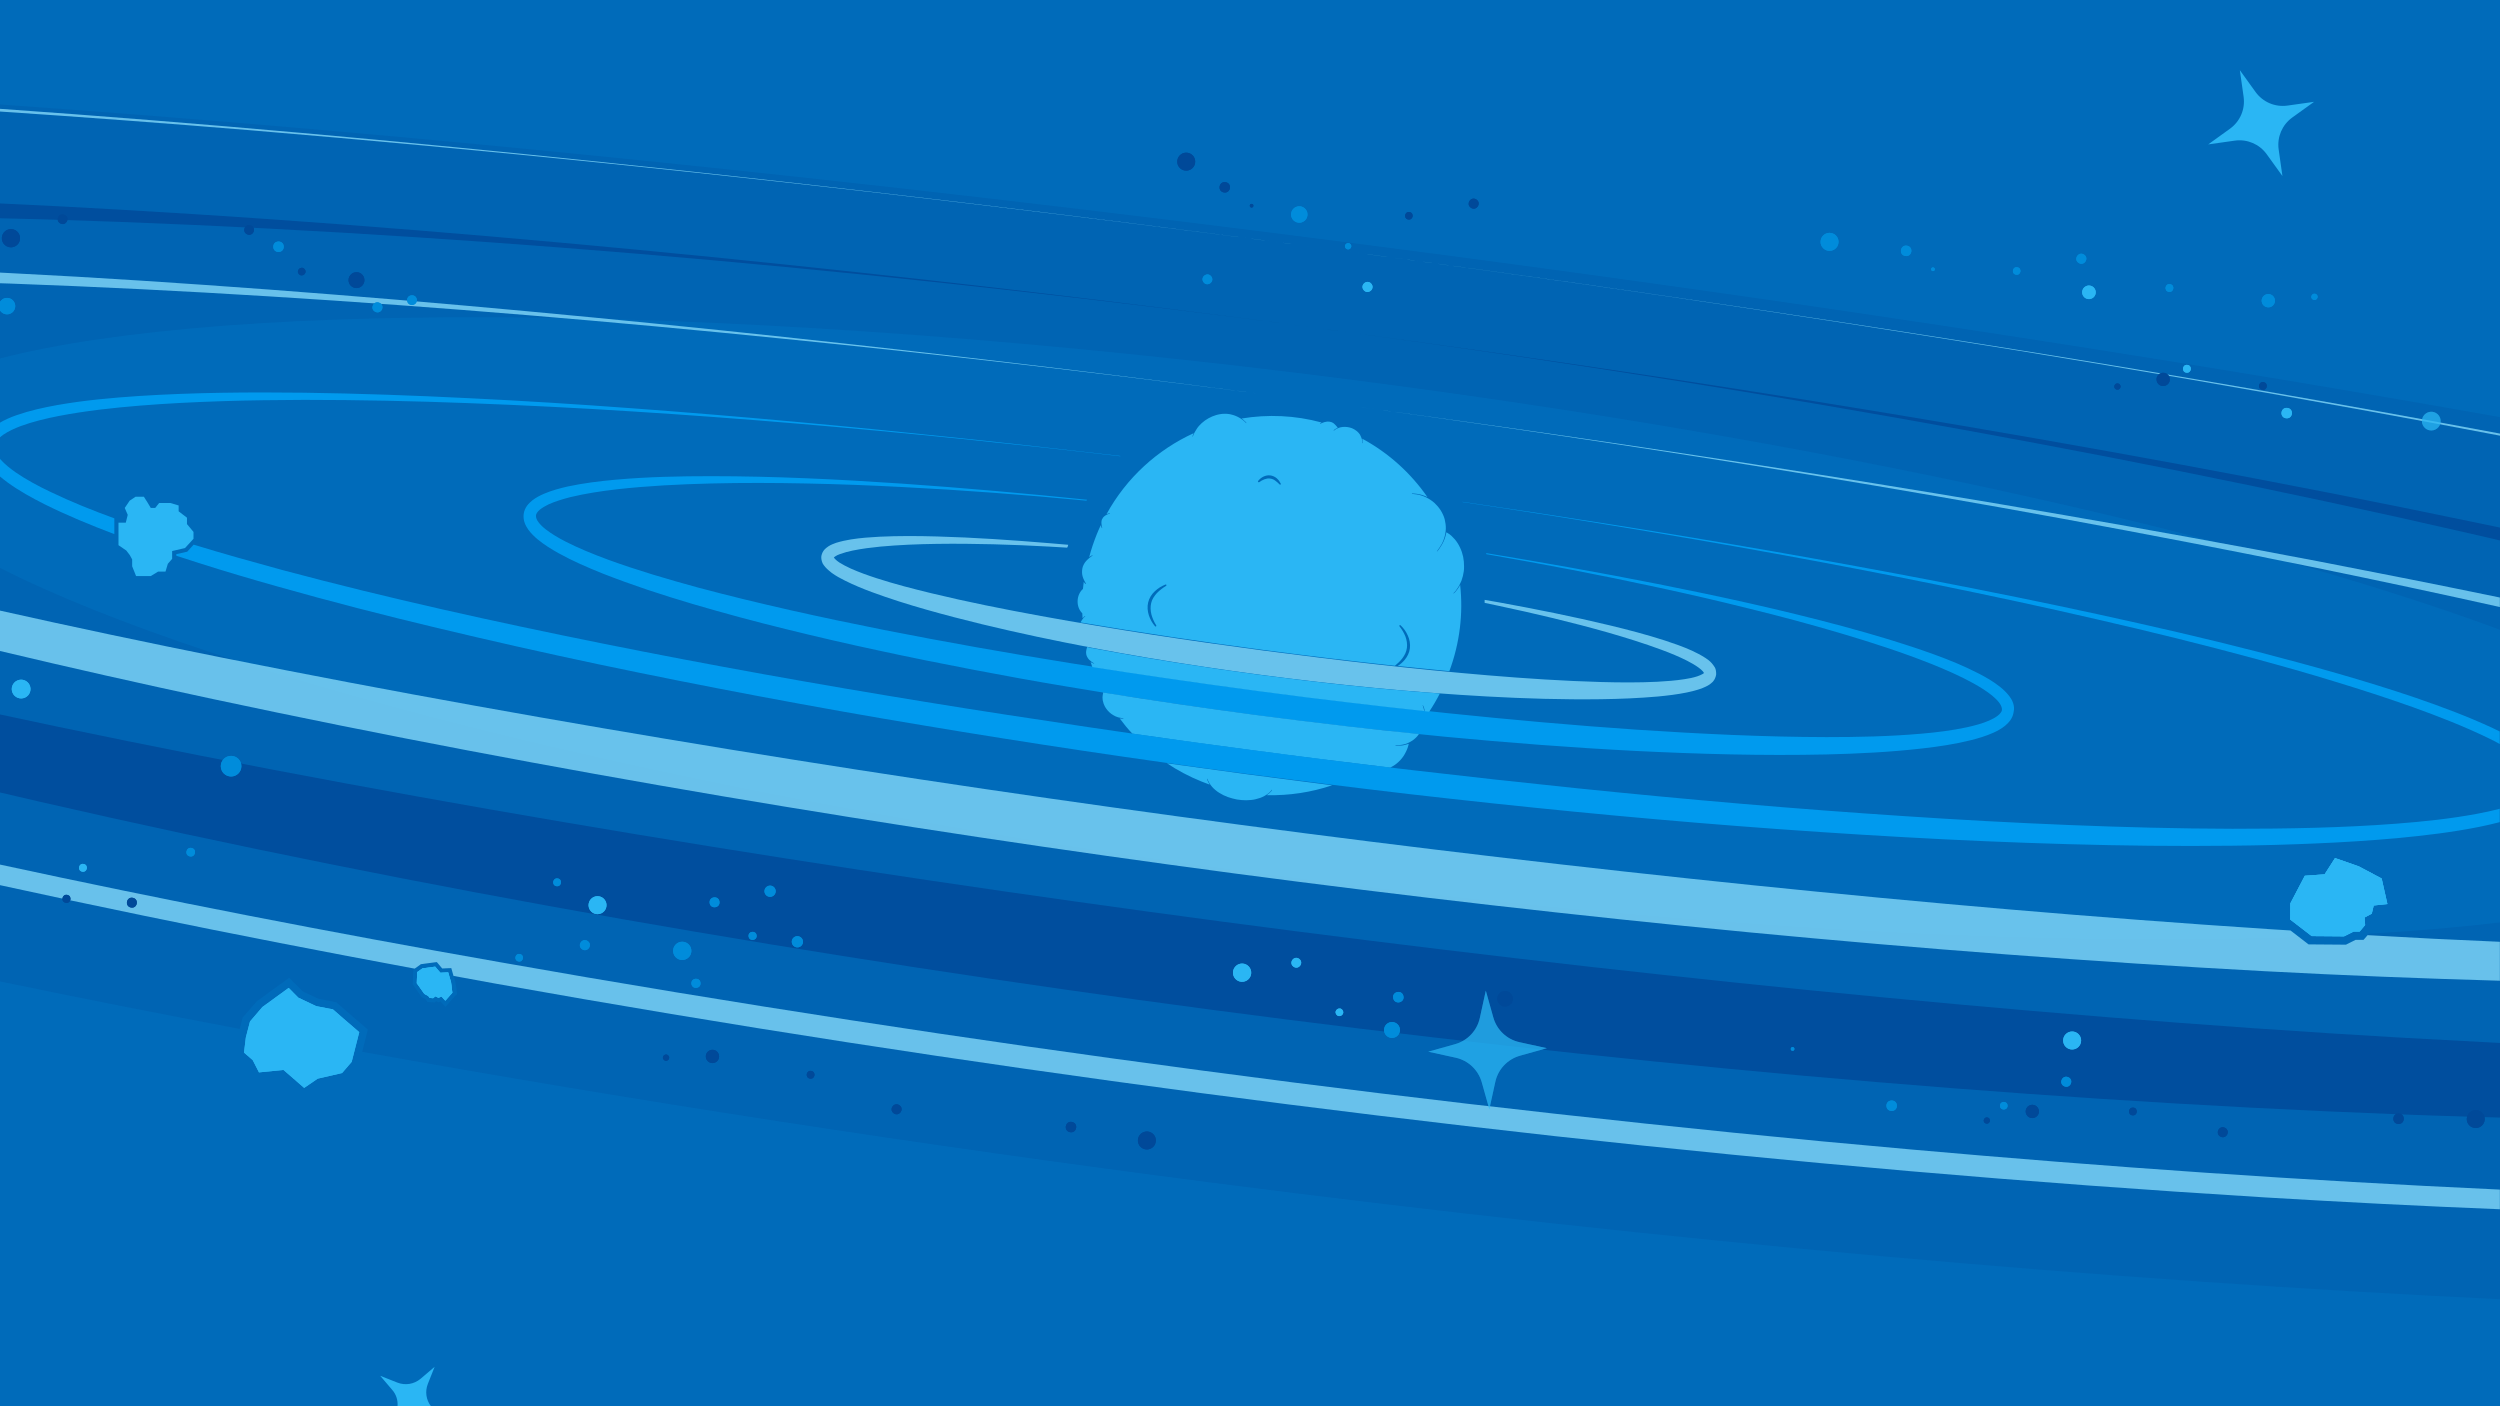 <?xml version="1.0" encoding="utf-8"?>
<!-- Generator: Adobe Illustrator 21.0.0, SVG Export Plug-In . SVG Version: 6.00 Build 0)  -->
<svg version="1.1" xmlns="http://www.w3.org/2000/svg" xmlns:xlink="http://www.w3.org/1999/xlink" x="0px" y="0px" width="1920px"
	 height="1080px" viewBox="0 0 1920 1080" enable-background="new 0 0 1920 1080" xml:space="preserve">
<g id="BG">
	<rect fill="#006BBA" width="1920" height="1080"/>
</g>
<g id="Illustration">
	<g>
		<path opacity="0.2" fill="#004999" d="M1817.2,719.6l-2,2.3l-3.1,0l-3,0l-6,3l-1.4,0.7l-1.6,0l-24.9-0.2l-2.2,0l-1.7-1.3l-5.8-4.5
			c-204.2,7.2-478.3-7.6-777.4-46.2c-442-57-818-150.5-989.2-237.8v317.9c60.3,12.5,122.1,24.8,185.2,36.7l2.2-8.6l10.9-12.6
			l24.9-18.1l10.3,10.4l12.1,5.7l13.7,2.7l24.3,21l-4.3,17.1C485,845,704.5,879.1,932.4,908.5c351.4,45.3,686.2,74.9,987.6,89.3
			V708.4c-30.7,3.7-64.4,6.6-100.7,8.7L1817.2,719.6z M349.9,764.5l-5.4,6.1l-2.4,2.7l-2.4-2.7l-1.4-1.5l-0.3,0.1l-1.4,0.6l-1.3-0.7
			l-0.4-0.2l-0.2,0.2l-1,0.8l-1.3-0.1l-2.6-0.2l-1.5-0.1l-0.9-1.2l-0.6-0.9l-2.3-1.2l-0.7-0.4l-0.4-0.6l-5.8-8.3l-0.6-0.9l0-1.1
			l0.3-8.5l0.1-1.6l1.3-0.9l4.1-2.9l0.6-0.5l0.8-0.1l9.7-1.3l1.8-0.2l1.2,1.4l2.9,3.5l4.4-0.2l2.6-0.1l0.7,2.5l2.2,7.6l0.1,0.2
			l0,0.3l1.1,8l0.2,1.5L349.9,764.5z"/>
		<path opacity="0.2" fill="#004999" d="M1034.9,186.2c-370.3-47.8-722.1-84-1035.8-106v195.3c178.5-46.3,579-43.2,1038.5,16.1
			c365.4,47.1,685.7,119.2,882.5,192.1V320.4C1648.8,272.1,1349.9,226.8,1034.9,186.2z"/>
	</g>
	<g>
		<path opacity="0.8" fill="#82D8F9" d="M1317.8,515c-0.1-0.4-0.2-0.9-0.3-1.3c-0.1-0.4-0.3-0.7-0.5-1.1c-0.1-0.2-0.2-0.4-0.3-0.5
			l-0.3-0.4l-0.6-0.9c-0.4-0.6-0.8-1-1.2-1.5c-1.6-1.8-3.3-3-5-4.1c-3.4-2.2-6.8-3.9-10.2-5.5c-6.9-3.1-13.8-5.5-20.8-7.8
			c-14-4.5-28.1-8.2-42.2-11.6c-28.3-6.8-56.8-12.5-85.3-17.7c-3.6-0.7-7.3-1.3-10.9-1.9c0,0.8,0,1.5,0,2.3
			c3.5,0.7,6.9,1.4,10.4,2.2c28.3,6,56.6,12.7,84.4,20.6c13.9,4,27.7,8.3,41.2,13.3c6.7,2.5,13.3,5.2,19.6,8.4
			c3.1,1.6,6.1,3.3,8.7,5.2c1.3,0.9,2.5,2,3.3,2.9c0.2,0.2,0.4,0.5,0.5,0.7c0,0.1,0.1,0.2,0.2,0.3l0.1,0.1c0,0,0,0,0,0.1
			c0,0-0.1,0.1-0.1,0.1c0,0,0,0,0,0.1l-0.1,0.1c-0.1,0.1-0.2,0.1-0.2,0.2c-0.2,0.1-0.4,0.3-0.7,0.4c-1,0.6-2.5,1.2-3.9,1.7
			c-3,1-6.4,1.7-9.8,2.2c-6.9,1.1-13.9,1.6-21.1,2c-14.2,0.7-28.6,0.6-43,0.2c-28.8-0.8-57.6-2.7-86.4-5.1
			c-57.6-4.8-115.1-11.5-172.4-19c-57.3-7.6-114.5-16.2-171.4-26.6c-28.4-5.2-56.7-10.8-84.7-17.6c-14-3.4-27.9-7-41.5-11.4
			c-6.8-2.2-13.5-4.6-19.8-7.4c-3.1-1.4-6.2-3-8.9-4.7c-1.3-0.9-2.5-1.8-3.3-2.7c-0.2-0.2-0.4-0.4-0.5-0.6c-0.1-0.1-0.1-0.2-0.2-0.2
			l-0.1-0.1c0,0,0-0.1,0-0.1c0,0,0-0.1-0.1-0.1c0,0,0,0,0,0l0.1-0.1c0.1-0.1,0.1-0.1,0.2-0.2c0.2-0.2,0.4-0.3,0.6-0.5
			c1-0.7,2.4-1.4,3.9-1.9c3-1.1,6.4-2,9.8-2.7c6.9-1.4,14-2.3,21.1-3c14.3-1.3,28.7-1.9,43.2-2.1c28.9-0.4,57.9,0.5,86.8,2.1
			c4.5,0.2,8.9,0.5,13.4,0.8c0.1-0.2,0.2-0.3,0.4-0.5c0.2-0.6,0.3-1.1,0.5-1.7c-4.7-0.4-9.4-0.8-14.1-1.2c-28.9-2.4-57.9-4.4-87-5.2
			c-14.5-0.4-29.1-0.5-43.8,0.2c-7.3,0.4-14.7,0.9-22.1,2.1c-3.7,0.6-7.4,1.4-11.3,2.6c-1.9,0.7-3.9,1.4-5.9,2.7
			c-0.5,0.4-1,0.7-1.5,1.1l-0.8,0.7l-0.4,0.4c-0.1,0.1-0.3,0.3-0.4,0.4c-0.3,0.3-0.5,0.6-0.7,0.9c-0.2,0.3-0.5,0.8-0.7,1.2
			c-0.4,0.8-0.7,1.8-0.9,2.7c-0.1,1-0.1,2,0.1,2.8c0.1,0.4,0.2,0.9,0.3,1.3c0.1,0.4,0.3,0.7,0.4,1.1c0.1,0.2,0.2,0.4,0.2,0.5
			l0.3,0.5l0.6,0.9c0.4,0.6,0.8,1,1.2,1.5c1.6,1.8,3.3,3.1,4.9,4.4c3.3,2.4,6.7,4.2,10.1,5.9c6.8,3.4,13.6,6.2,20.6,8.8
			c13.8,5.1,27.8,9.5,41.9,13.5c28.1,8,56.5,14.7,85,20.8c57,12.1,114.4,21.6,172.1,29.3c57.7,7.6,115.6,13.4,173.7,16.6
			c29.1,1.6,58.2,2.5,87.4,2.1c14.6-0.2,29.2-0.8,43.9-2.1c7.3-0.7,14.7-1.6,22.1-3.1c3.7-0.8,7.4-1.7,11.3-3.1
			c1.9-0.8,3.9-1.6,5.9-2.9c0.5-0.4,1-0.7,1.5-1.2l0.8-0.7l0.4-0.4c0.1-0.1,0.3-0.3,0.4-0.5c0.2-0.3,0.5-0.6,0.7-1
			c0.2-0.3,0.4-0.8,0.6-1.2c0.4-0.8,0.6-1.8,0.8-2.7C1318,516.8,1318,515.8,1317.8,515z M640.2,428C640.2,428,640.2,428,640.2,428
			c0-0.1,0-0.1,0-0.1C640.3,428,640.2,428,640.2,428z M1308.6,516.7c0,0,0-0.1,0-0.1C1308.6,516.6,1308.6,516.6,1308.6,516.7
			C1308.7,516.7,1308.6,516.7,1308.6,516.7z"/>
		<path opacity="0.8" fill="#00A6FB" d="M1546,539.8c-0.7-2-1.7-3.7-2.8-5.1c-2.2-2.9-4.7-5.2-7.3-7.3c-5.2-4.1-10.6-7.2-16.2-10.1
			c-11.1-5.7-22.5-10.4-34.1-14.6c-23.1-8.4-46.6-15.3-70.2-21.7c-47.2-12.7-94.9-23.1-142.8-32.6c-43.6-8.6-87.4-16.4-131.2-23.6
			c0.1,0.3,0.1,0.5,0.1,0.8c43.7,7.6,87.2,15.9,130.6,25.3c23.8,5.1,47.6,10.6,71.2,16.5c23.7,5.8,47.2,12.1,70.5,19
			c23.3,6.9,46.5,14.4,69,23.3c11.2,4.5,22.3,9.3,32.8,15.1c5.2,2.9,10.2,6,14.6,9.6c2.1,1.8,4.1,3.7,5.5,5.7c0.7,1,1.2,2,1.5,2.9
			c0.3,0.9,0.3,1.7,0.3,2.3c-0.1,0.7-0.4,1.4-1,2.1c-0.5,0.8-1.3,1.5-2.3,2.3c-1.9,1.5-4.3,2.7-6.8,3.8c-5.1,2.2-10.8,3.7-16.6,5
			c-11.6,2.5-23.5,4-35.5,5c-24,2.1-48.3,2.6-72.6,2.6c-48.5-0.1-97.1-2.5-145.7-5.7c-48.5-3.3-97-7.7-145.4-12.7
			c-24.2-2.5-48.4-5.3-72.6-8.1c-24.2-2.9-48.3-5.9-72.4-9.1c-24.1-3.2-48.2-6.5-72.3-10.1c-24.1-3.6-48.1-7.2-72.2-11.1
			c-48-7.7-96-16.2-143.7-25.6c-47.7-9.5-95.2-19.9-142.1-32.4c-23.4-6.4-46.7-13.2-69.4-21.5c-11.3-4.2-22.5-8.7-33-14.1
			c-5.2-2.7-10.3-5.7-14.7-9.1c-2.2-1.7-4.2-3.6-5.6-5.5c-0.7-0.9-1.3-1.9-1.6-2.8c-0.3-0.9-0.4-1.6-0.4-2.3
			c0.1-0.7,0.3-1.4,0.8-2.2c0.5-0.8,1.3-1.6,2.2-2.4c1.9-1.5,4.3-2.9,6.8-4.1c5.1-2.3,10.8-4,16.6-5.5c11.6-2.8,23.5-4.6,35.5-6
			c24.1-2.7,48.4-3.9,72.7-4.5c24.3-0.6,48.7-0.5,73.1,0c24.4,0.5,48.7,1.4,73.1,2.7c47.4,2.4,94.7,6,141.9,10.5
			c0.1-0.1,0.3-0.3,0.4-0.4c0-0.1,0.1-0.2,0.1-0.3c-47.4-4.9-94.8-9.1-142.3-12.4c-48.7-3.3-97.5-5.7-146.3-5.7
			c-24.4,0-48.9,0.5-73.4,2.7c-12.2,1.1-24.5,2.6-36.7,5.2c-6.1,1.4-12.2,3-18.3,5.6c-3,1.3-6,2.8-9,5.1c-1.4,1.2-2.9,2.5-4.1,4.2
			c-1.2,1.7-2.2,3.9-2.5,6.2c-0.3,2.3,0,4.7,0.7,6.7c0.7,2,1.7,3.7,2.8,5.3c2.2,3,4.7,5.4,7.2,7.5c5.1,4.2,10.5,7.5,16,10.6
			c11,6.1,22.4,11,33.8,15.6c11.5,4.5,23.1,8.7,34.7,12.6c11.6,3.9,23.4,7.5,35.1,11c23.5,6.9,47.2,13.3,70.9,19.1
			c23.8,5.9,47.6,11.4,71.5,16.5c23.9,5.2,47.9,10,71.9,14.6c24,4.6,48.1,9,72.2,13c48.2,8.2,96.5,15.4,145,21.9
			c24.2,3.2,48.5,6.2,72.8,9c24.3,2.8,48.6,5.3,72.9,7.7c48.7,4.6,97.4,8.4,146.3,10.9c48.8,2.4,97.8,3.8,146.8,2.7
			c24.5-0.6,49-1.8,73.5-4.6c12.3-1.4,24.5-3.2,36.7-6.2c6.1-1.5,12.2-3.3,18.2-6c3-1.4,6-3,8.9-5.4c1.4-1.2,2.8-2.6,4-4.3
			c1.2-1.8,2.1-3.9,2.4-6.3C1547.1,544.1,1546.7,541.8,1546,539.8z"/>
		<g>
			<path fill="#2AB6F4" d="M833.4,448.3c-0.4-0.4-0.7-0.9-1-1.3c0,0,0-0.1-0.1-0.1c-0.2,1.8-0.4,3.6-0.6,5.4c-2.4,2.1-4,5.5-4.1,9.3
				c-0.1,3.8,1.3,7.2,3.6,9.4c0.1,1.3,0.1,2.6,0.2,3.8c0.1-0.1,0.3-0.3,0.4-0.4c0.4-0.5,0.9-0.9,1.4-1.3c0.1-0.1,0.2-0.1,0.2,0
				c0.1,0.1,0.1,0.2,0,0.2l0,0l-0.3,0.3c-0.1,0.1-0.1,0.1-0.2,0.2l-0.2,0.2c-0.1,0.1-0.2,0.2-0.3,0.3l-0.3,0.3
				c-0.4,0.5-0.8,1-1.1,1.5c-0.4,0.5-0.7,1-1,1.6c-0.1,0.1-0.1,0.2-0.2,0.3c46.8,8,93.7,14.9,140.8,21.2
				c33.5,4.4,67.1,8.5,100.7,12.1c2.1-1.7,4.1-3.6,5.7-5.7c0.9-1.2,1.7-2.5,2.3-3.8c0.6-1.3,1-2.8,1.2-4.2c0.4-2.9-0.1-5.9-1.1-8.7
				c-1.1-2.8-2.7-5.5-4.6-7.9l0,0c-0.2-0.2-0.2-0.6,0.1-0.8c0.2-0.2,0.5-0.2,0.7,0c2.4,2.2,4.3,4.9,5.6,7.9c1.4,3,2,6.4,1.6,9.8
				c-0.4,3.4-2,6.5-4.1,9c-1.5,1.8-3.3,3.3-5.3,4.6c13.2,1.4,26.5,2.7,39.7,4c8.1-21.8,10.7-44.5,8.3-66.3c-0.1,0.1-0.2,0.3-0.2,0.4
				c-0.6,1.1-1.3,2.2-2.1,3.2l-0.1,0.2l-0.2,0.2l-0.3,0.4c-0.1,0.1-0.2,0.2-0.3,0.4l-0.3,0.4l-0.1,0.1l-0.1,0.1l-0.2,0.2l-0.3,0.3
				c-0.2,0.2-0.5,0.4-0.7,0.6c-0.1,0.1-0.2,0.1-0.2,0c-0.1-0.1-0.1-0.2,0-0.2l0,0c0.2-0.2,0.4-0.4,0.7-0.7l0.3-0.3l0.2-0.2l0.1-0.1
				l0.1-0.1l0.3-0.4c0.1-0.1,0.2-0.2,0.3-0.4l0.3-0.4l0.1-0.2l0.1-0.2c0.8-1,1.4-2,2-3.1c0.6-1.1,1.1-2.2,1.6-3.4
				c0.4-1.2,0.8-2.4,1.1-3.6c0.3-1.2,0.5-2.4,0.7-3.7c0.2-1.2,0.2-2.5,0.2-3.7c0-2.5-0.2-5-0.7-7.4c-0.5-2.4-1.3-4.8-2.4-7.1
				c-0.5-1.1-1.1-2.2-1.8-3.3s-1.4-2.1-2.2-3c-0.8-0.9-1.7-1.8-2.6-2.7c-0.9-0.8-1.9-1.6-3-2.2c-0.3-0.2-0.6-0.4-0.9-0.5
				c-0.1,0.3-0.1,0.7-0.2,1c-0.2,1.3-0.6,2.5-1,3.7c-0.4,1.2-0.9,2.4-1.5,3.5c-0.6,1.1-1.2,2.2-2,3.3l-0.1,0.2
				c0,0.1-0.1,0.1-0.1,0.2l-0.3,0.4l-0.3,0.4l-0.3,0.4l-0.3,0.4l-0.1,0.2l-0.2,0.2l-0.6,0.7c-0.1,0.1-0.2,0.1-0.2,0
				c-0.1-0.1-0.1-0.2,0-0.2l0,0l0.6-0.7l0.1-0.2l0.1-0.2l0.3-0.4l0.3-0.4l0.3-0.4l0.3-0.4c0-0.1,0.1-0.1,0.1-0.2l0.1-0.2
				c0.2-0.3,0.3-0.5,0.5-0.8l0.5-0.8c0.2-0.3,0.3-0.6,0.5-0.8c0-0.1,0.1-0.1,0.1-0.2l0.1-0.2l0.2-0.4c0.6-1.1,1-2.3,1.4-3.5
				c0.4-1.2,0.7-2.4,0.9-3.6c0.2-1.2,0.4-2.5,0.4-3.7c0-1.2,0-2.5-0.2-3.7c-0.2-1.2-0.4-2.5-0.7-3.7c-0.3-1.2-0.8-2.4-1.3-3.5
				c-1-2.3-2.4-4.4-4-6.3c-0.8-0.9-1.7-1.8-2.6-2.7c-0.9-0.8-1.9-1.6-3-2.3c-1-0.7-2.1-1.3-3.3-1.9c-1.1-0.5-2.3-1-3.5-1.4
				c-1.2-0.4-2.4-0.7-3.7-0.9l-0.9-0.1l-0.9-0.1l-0.9-0.1l-0.9,0h0c-0.1,0-0.2-0.1-0.2-0.2c0-0.1,0.1-0.2,0.2-0.2
				c2.5,0,5.1,0.4,7.5,1.1c1.5,0.4,2.9,1,4.3,1.7c-12.7-18.3-29.6-33.8-50.1-44.9c0.1,0.5,0.2,0.9,0.3,1.4c0.1,0.6,0.2,1.3,0.3,1.9
				c0,0.1-0.1,0.2-0.1,0.2c-0.1,0-0.2-0.1-0.2-0.1l0,0l-0.1-0.5c0-0.1,0-0.2,0-0.2l0-0.2c0-0.2-0.1-0.3-0.1-0.5l-0.1-0.5
				c-0.2-0.6-0.3-1.2-0.5-1.8c-0.2-0.6-0.5-1.1-0.7-1.7c-0.1-0.1-0.1-0.3-0.2-0.4l-0.2-0.4l-0.2-0.4c-0.1-0.1-0.2-0.3-0.3-0.4
				c-0.4-0.5-0.7-1-1.2-1.4c-0.4-0.4-0.9-0.9-1.4-1.2c-0.5-0.4-1-0.7-1.5-1c-0.3-0.2-0.5-0.3-0.8-0.4c-0.3-0.1-0.6-0.3-0.8-0.4
				c-2.3-0.9-4.8-1.2-7.2-1c-1.2,0.1-2.4,0.4-3.6,0.9c-1.1,0.4-2.2,1.1-3.1,1.9l0,0c-0.1,0.1-0.2,0.1-0.2,0c-0.1-0.1-0.1-0.2,0-0.2
				c0.4-0.5,0.9-0.9,1.5-1.2c0.5-0.3,1-0.6,1.5-0.8c-0.1-0.1-0.2-0.3-0.2-0.4l-0.1-0.2l-0.1-0.1l-0.1-0.1l-0.2-0.2
				c-0.1-0.1-0.1-0.1-0.2-0.2c-0.2-0.3-0.4-0.6-0.7-0.8c-0.2-0.3-0.5-0.5-0.8-0.8c-0.3-0.2-0.6-0.5-0.8-0.7
				c-0.3-0.2-0.6-0.4-0.9-0.5l-0.2-0.1c-0.1,0-0.2-0.1-0.2-0.1c-0.1,0-0.2-0.1-0.2-0.1l-0.1,0l-0.1,0c-0.3-0.1-0.7-0.2-1-0.3
				c-0.4-0.1-0.7-0.1-1.1-0.1c-0.4,0-0.7,0-1.1,0c-0.4,0-0.7,0.1-1.1,0.2c-0.7,0.1-1.4,0.3-2.1,0.6c-0.3,0.1-0.7,0.3-1,0.4
				c-0.2,0.1-0.3,0.2-0.5,0.2c-0.2,0.1-0.3,0.2-0.5,0.3l0,0c-0.1,0-0.2,0-0.2-0.1c0-0.1,0-0.2,0-0.2c0.3-0.2,0.6-0.4,1-0.6
				c0.1-0.1,0.2-0.1,0.3-0.1c-20.5-5.6-41.4-6.4-61.5-3.1c0.4,0.3,0.9,0.7,1.3,1l0.3,0.3c0.1,0.1,0.2,0.2,0.3,0.3
				c0.2,0.2,0.4,0.4,0.6,0.5l0.3,0.3c0.1,0.1,0.2,0.2,0.3,0.3l0.5,0.6c0.1,0.1,0.1,0.2,0,0.2c-0.1,0.1-0.2,0.1-0.2,0l0,0l-0.6-0.6
				c-0.1-0.1-0.2-0.2-0.3-0.3l-0.3-0.3c-0.2-0.2-0.4-0.4-0.6-0.5c-0.1-0.1-0.2-0.2-0.3-0.3l-0.3-0.2c-0.8-0.7-1.7-1.3-2.6-1.8
				c-0.9-0.5-1.8-1-2.8-1.4c-1-0.4-2-0.8-3-1c-1-0.3-2-0.5-3.1-0.6c-1-0.1-2.1-0.2-3.1-0.1c-1,0-2.1,0.1-3.1,0.3
				c-0.5,0.1-1,0.2-1.5,0.3c-0.5,0.1-1,0.2-1.5,0.4c-4,1.2-7.8,3.3-10.9,6.1c-1.6,1.4-3,3-4.1,4.8c-0.6,0.9-1.1,1.8-1.6,2.7
				c-0.1,0.2-0.2,0.5-0.3,0.7c-0.1,0.2-0.2,0.5-0.3,0.7c-0.1,0.2-0.2,0.5-0.3,0.7l-0.3,0.7l0,0c0,0.1-0.1,0.1-0.2,0.1
				c-0.1,0-0.1-0.1-0.1-0.2l0.3-0.8c0.1-0.3,0.2-0.5,0.3-0.8c0.1-0.2,0.2-0.5,0.3-0.7c0,0,0-0.1,0-0.1
				c-27.7,12.7-51.5,34.1-66.9,62.2c0.2-0.1,0.5-0.2,0.7-0.3c0.6-0.2,1.2-0.4,1.8-0.5c0.1,0,0.2,0,0.2,0.1c0,0.1,0,0.2-0.1,0.2v0
				c-0.6,0.2-1.2,0.4-1.7,0.6c-0.3,0.1-0.6,0.2-0.8,0.4c-0.3,0.1-0.5,0.3-0.8,0.4c-0.3,0.2-0.5,0.3-0.7,0.5
				c-0.2,0.2-0.5,0.4-0.7,0.6c-0.2,0.2-0.4,0.4-0.6,0.7l-0.1,0.2c0,0.1-0.1,0.1-0.1,0.2c0,0.1-0.1,0.1-0.1,0.2l-0.1,0.1l-0.1,0.1
				c-0.1,0.3-0.3,0.5-0.4,0.8c-0.1,0.3-0.2,0.6-0.2,0.9c-0.1,0.3-0.1,0.6-0.1,0.9c0,0.3,0,0.6,0,0.9c0,0.6,0.1,1.2,0.2,1.8
				c0.1,0.3,0.1,0.6,0.2,0.9c0,0.1,0.1,0.3,0.1,0.4c0,0.1,0.1,0.3,0.1,0.4l0,0c0,0.1,0,0.2-0.1,0.2c-0.1,0-0.2,0-0.2-0.1
				c-0.1-0.3-0.3-0.6-0.4-0.9c-0.1-0.3-0.2-0.6-0.3-0.9c0-0.1-0.1-0.2-0.1-0.4c-1.1,2.3-2.1,4.7-3.1,7.1c-2.3,5.8-4.3,11.6-5.8,17.5
				c0.8-0.6,1.5-1.1,2.4-1.5c0.1,0,0.2,0,0.2,0.1c0,0.1,0,0.2-0.1,0.2c-0.9,0.6-1.7,1.2-2.5,1.9c-0.4,0.3-0.8,0.7-1.2,1.1
				c-0.1,0.1-0.2,0.2-0.3,0.3l-0.3,0.3l-0.1,0.1l-0.1,0.1l-0.3,0.3c-0.7,0.8-1.3,1.6-1.8,2.6c-0.5,0.9-0.9,1.9-1.1,2.9
				c-0.2,1-0.3,2-0.3,3.1c0,0.5,0.1,1,0.1,1.6c0.1,0.5,0.2,1,0.3,1.5c0.3,1,0.6,2,1.1,2.9c0.2,0.5,0.5,0.9,0.7,1.4
				c0.1,0.2,0.3,0.5,0.4,0.7c0.1,0.2,0.3,0.4,0.4,0.6l0,0c0.1,0.1,0,0.2,0,0.2C833.6,448.4,833.5,448.4,833.4,448.3z M966.2,369.4
				c1.1-1.4,2.4-2.5,4-3.3c1.6-0.8,3.4-1.2,5.3-1c1.8,0.2,3.6,1,5,2.2c0.7,0.5,1.2,1.3,1.8,1.9c0.5,0.7,0.9,1.4,1.3,2.2
				c0.2,0.3,0,0.6-0.2,0.8c-0.2,0.1-0.5,0.1-0.6-0.1l-0.1-0.1c-0.6-0.5-1.1-1.1-1.7-1.6l-0.9-0.7c-0.3-0.2-0.6-0.5-0.9-0.7
				c-0.3-0.2-0.6-0.4-0.9-0.6c-0.3-0.2-0.7-0.3-1-0.4c-0.3-0.2-0.7-0.2-1-0.3c-0.3-0.1-0.7-0.2-1-0.2c-1.4-0.2-2.8,0.1-4.2,0.6
				c-1.4,0.5-2.8,1.3-4,2.2l0,0c-0.3,0.2-0.6,0.1-0.8-0.1C966,369.9,966,369.6,966.2,369.4z M881.8,462.6c0.8-3.3,2.7-6.3,5.1-8.5
				c2.4-2.3,5.2-4,8.2-5.2c0.3-0.1,0.6,0,0.7,0.3c0.1,0.3,0,0.6-0.2,0.7c-2.6,1.6-5.1,3.5-7.2,5.7c-1,1.1-1.9,2.3-2.7,3.6
				c-0.8,1.3-1.3,2.6-1.6,4c-0.7,2.8-0.5,5.9,0.2,8.8c0.8,2.9,2.1,5.8,3.7,8.3l0,0c0.2,0.3,0.1,0.6-0.2,0.8
				c-0.2,0.2-0.6,0.1-0.7-0.1c-2.2-2.5-3.7-5.3-4.8-8.5C881.3,469.3,881,465.9,881.8,462.6z"/>
			<g>
				<path fill="#2AB6F4" d="M834.9,497l0,0.1l-0.1,0.3c0,0.1-0.1,0.2-0.1,0.3c-0.1,0.3-0.2,0.7-0.3,1.1c-0.1,0.4-0.1,0.7-0.2,1.1
					c0,0.4-0.1,0.7-0.1,1.1c0,0.4,0,0.7,0.1,1.1l0,0.3c0,0.1,0,0.2,0.1,0.3c0,0.1,0,0.2,0.1,0.3l0,0.1l0,0.1c0.1,0.3,0.2,0.7,0.4,1
					c0.2,0.3,0.3,0.6,0.5,0.9c0.2,0.3,0.4,0.6,0.6,0.9c0.2,0.3,0.5,0.5,0.7,0.8c0.5,0.5,1.1,1,1.7,1.4c0.3,0.2,0.6,0.4,0.9,0.6
					c0.2,0.1,0.3,0.2,0.5,0.3c0.2,0.1,0.3,0.2,0.5,0.2l0,0c0.1,0,0.1,0.1,0.1,0.2c0,0.1-0.1,0.1-0.2,0.1c-0.4-0.1-0.7-0.3-1.1-0.4
					c-0.3-0.2-0.7-0.3-1-0.5c-0.1-0.1-0.2-0.1-0.4-0.2c0.4,1.3,0.8,2.5,1.3,3.8c18.4,2.9,36.8,5.7,55.3,8.4
					c24.1,3.5,48.2,6.9,72.3,10.1c24.1,3.2,48.3,6.3,72.4,9.1c18.3,2.2,36.6,4.2,54.9,6.2c-0.1-0.5-0.2-1-0.3-1.5
					c-0.1-0.2-0.1-0.4-0.2-0.7c-0.1-0.2-0.1-0.4-0.2-0.7c-0.1-0.2-0.2-0.4-0.2-0.7l-0.3-0.6l0,0c0-0.1,0-0.2,0.1-0.2
					c0.1,0,0.2,0,0.2,0.1l0.3,0.6c0.1,0.2,0.2,0.4,0.3,0.7c0.1,0.2,0.2,0.4,0.2,0.7c0.1,0.2,0.1,0.4,0.2,0.7
					c0.2,0.6,0.3,1.1,0.4,1.7c1.1,0.1,2.2,0.2,3.3,0.4c3-4.5,5.7-9.1,8.2-14c-46-3.3-91.9-8.2-137.6-14.2
					c-43.4-5.8-86.6-12.6-129.6-20.7c0,0,0,0,0,0c0,0.1-0.1,0.1-0.2,0.1c-0.6-0.1-1.3-0.2-1.9-0.5c-0.1,0-0.2-0.1-0.2-0.1
					c-0.5-0.1-0.9-0.2-1.4-0.3c0,0,0,0.1,0,0.1l-0.1,0.3L834.9,497z"/>
				<g>
					<path fill="#2AB6F4" d="M847.1,532.8c-0.1,0.6-0.3,1.3-0.3,1.9c-0.1,0.7-0.1,1.3,0,2c0,0.7,0.1,1.3,0.3,1.9
						c0.1,0.6,0.3,1.3,0.5,1.9c0.2,0.6,0.5,1.2,0.8,1.8c0.1,0.3,0.3,0.6,0.5,0.9c0.2,0.3,0.3,0.6,0.5,0.8c1.5,2.2,3.4,4,5.7,5.3
						c1.1,0.7,2.3,1.2,3.6,1.6c0.6,0.2,1.3,0.3,1.9,0.4c0.2,0,0.3,0,0.5,0.1c0.2,0,0.3,0,0.5,0.1l0.5,0l0.5,0l0,0
						c0.1,0,0.2,0.1,0.2,0.2c0,0.1-0.1,0.2-0.2,0.2H862c-0.2,0-0.3,0-0.5,0c-0.2,0-0.3,0-0.5,0c-0.2,0-0.3,0-0.5-0.1
						c-0.2,0-0.4-0.1-0.6-0.1c3,4.1,6.2,8,9.7,11.7c30.3,4.4,60.7,8.6,91.1,12.6c35.6,4.8,71.3,9.2,107,13.5
						c0.1-0.1,0.2-0.1,0.4-0.2c1.1-0.6,2.2-1.2,3.2-1.9c2-1.4,3.9-3.2,5.4-5.1c0.8-1,1.5-2,2.1-3.1c0.6-1.1,1.2-2.2,1.7-3.4
						c0.5-1.2,0.9-2.3,1.2-3.6c0.1-0.3,0.2-0.7,0.2-1c-0.5,0.2-1,0.4-1.5,0.5c-0.9,0.3-1.8,0.5-2.8,0.7c-0.9,0.2-1.9,0.2-2.8,0.2
						l-0.4,0c-0.1,0-0.2,0-0.4,0c-0.2,0-0.5,0-0.7,0l-0.4,0c-0.1,0-0.2,0-0.4,0l-0.7-0.1c-0.1,0-0.2-0.1-0.1-0.2
						c0-0.1,0.1-0.1,0.2-0.1l0,0l0.7,0c0.1,0,0.2,0,0.3,0l0.3,0c0.2,0,0.5,0,0.7,0c0.1,0,0.2,0,0.3,0l0.3,0c0.9,0,1.8-0.2,2.7-0.3
						c0.9-0.2,1.8-0.4,2.7-0.7c0.9-0.3,1.7-0.7,2.5-1.1c0.8-0.4,1.6-0.9,2.4-1.4c0.7-0.5,1.5-1.1,2.1-1.7c0.7-0.6,1.3-1.3,1.9-2
						c0.3-0.4,0.6-0.7,0.8-1.1c0-0.1,0.1-0.1,0.1-0.2c-17.7-1.8-35.4-3.6-53.1-5.7c-24.3-2.8-48.5-5.8-72.8-9
						c-39-5.2-78-10.9-116.8-17.2C847.3,532.2,847.2,532.5,847.1,532.8z"/>
					<path fill="#2AB6F4" d="M958.2,594.7c-20.7-2.8-41.4-5.6-62-8.5c8.1,5.4,16.9,10.1,26.3,13.9c2.2,0.9,4.4,1.7,6.5,2.5
						c-0.2-0.3-0.4-0.6-0.5-0.9c-0.1-0.1-0.1-0.3-0.2-0.4l-0.2-0.4c0-0.1-0.1-0.1-0.1-0.2l-0.1-0.2l-0.2-0.4
						c-0.1-0.3-0.2-0.6-0.4-0.9c-0.1-0.3-0.2-0.6-0.3-0.9c0-0.1,0-0.2,0.1-0.2c0.1,0,0.2,0,0.2,0.1l0,0c0.1,0.3,0.2,0.6,0.3,0.8
						c0.1,0.3,0.2,0.6,0.4,0.8l0.2,0.4l0.1,0.2c0,0.1,0.1,0.1,0.1,0.2l0.2,0.4c0.1,0.1,0.1,0.3,0.2,0.4c0.6,1,1.3,2,2.1,2.9
						c0.8,0.9,1.7,1.8,2.6,2.5c0.9,0.8,1.9,1.5,2.9,2.1c1,0.6,2.1,1.2,3.2,1.8c1.1,0.5,2.2,1,3.3,1.4c2.3,0.8,4.6,1.4,7,1.9
						c2.4,0.4,4.8,0.6,7.2,0.6c1.2,0,2.4-0.1,3.6-0.2c1.2-0.1,2.4-0.3,3.6-0.6c1.2-0.3,2.3-0.6,3.5-1c1.1-0.4,2.2-0.9,3.3-1.5
						c1.1-0.6,2.1-1.3,3-2l0.2-0.1l0.1-0.1l0.1-0.1l0.3-0.3l0.2-0.2c0.1-0.1,0.1-0.1,0.2-0.2l0.3-0.3c0.1-0.1,0.1-0.1,0.2-0.2
						l0.2-0.2l0.3-0.3c0.1-0.1,0.1-0.1,0.1-0.2l0.1-0.2l0.3-0.3l0,0c0.1-0.1,0.2-0.1,0.2,0c0.1,0.1,0.1,0.2,0,0.2l-0.3,0.4l-0.1,0.2
						c0,0.1-0.1,0.1-0.1,0.2l-0.3,0.3l-0.2,0.2c-0.1,0.1-0.1,0.1-0.2,0.2l-0.3,0.3c-0.1,0.1-0.1,0.1-0.2,0.2l-0.2,0.2l-0.3,0.3
						l-0.1,0.1l-0.1,0.1l-0.2,0.1c-0.4,0.4-0.9,0.7-1.4,1.1c17.2,0.4,34.2-2.2,50.2-7.6C1001.6,600.3,979.9,597.5,958.2,594.7z"/>
				</g>
			</g>
		</g>
		<g>
			<path opacity="0.8" fill="#82D8F9" d="M1549.6,269.2c90,14.7,179.9,30.2,269.7,46.6c33.6,6.1,67.2,12.4,100.7,18.8V333
				c-123.1-23.1-246.6-44.4-370.3-64.3c-90.1-14.5-180.3-28.3-270.6-41.4c-90.3-13.2-180.7-25.7-271.1-37.7
				c90.4,12,180.8,24.6,271.1,37.8C1369.4,240.6,1459.5,254.6,1549.6,269.2z"/>
			<g>
				<path opacity="0.8" fill="#82D8F9" d="M-0.9,85.6c64.3,4.3,128.6,9.1,192.8,14.4c90.9,7.6,181.7,16,272.5,25.3
					c90.8,9.3,181.4,19.3,272,30.1c90.6,10.8,181.1,22.1,271.6,34.1c-90.4-12-181-23.5-271.6-34.3c-90.6-10.8-181.3-21.1-272-30.5
					c-154.9-16.2-310-30.3-465.4-41.2V85.6z"/>
				<path opacity="0.8" fill="#82D8F9" d="M1467.7,882.8c-90.8-8-181.5-17.2-272.1-27.3c-90.6-10.1-181.1-21.1-271.5-33.2
					c-90.4-12-180.6-24.9-270.7-38.8c-90.1-13.9-180.1-28.7-269.8-44.6C255,716.3,126.7,691.4-0.9,663.8v15.8
					c37.5,8.2,75,16.2,112.5,23.9c68.8,14.2,137.8,27.6,206.8,40.4l0.1,0l4.1-2.9l0.6-0.5l0.8-0.1l9.7-1.3l1.8-0.2l1.2,1.4l2.9,3.5
					l4.4-0.2l2.6-0.1l0.7,2.5l1,3.5c10.7,2,21.5,3.9,32.2,5.9c179.7,32.2,360.3,60,541.3,84c90.5,12,181.2,23,271.9,33.1
					c90.8,10,181.6,19,272.6,26.9c91,7.9,182,14.6,273.1,20.2c60.1,3.6,120.3,6.7,180.5,9.1v-15.1
					C1769.1,906.7,1618.3,896.2,1467.7,882.8z"/>
			</g>
		</g>
		<g>
			<path opacity="0.8" fill="#004999" d="M1897.7,409.9c7.4,1.7,14.8,3.4,22.3,5.2v-9.9c-6.7-1.4-13.4-2.8-20.1-4.2
				c-148.9-31.1-298.6-58.5-448.6-83.4c-150.1-24.8-300.5-47.1-451.3-67.1c150.8,20,301.2,43,450.9,69.4
				C1600.6,346.2,1749.8,375.9,1897.7,409.9z"/>
			<g>
				<path opacity="0.8" fill="#004999" d="M-0.9,167.6c11.9,0.3,23.8,0.6,35.6,0.9c19,0.6,37.9,1.2,56.9,1.9
					c151.8,5.7,303.5,15.9,454.9,29.4c151.4,13.6,302.6,30.6,453.4,50.5c-150.8-20-301.9-37.7-453.2-52.9
					c-151.4-15.1-303-27.7-454.8-36.4c-30.9-1.8-61.9-3.4-92.8-4.8V167.6z"/>
				<path opacity="0.8" fill="#004999" d="M1843.9,796.9c-151.1-8.7-302.1-21.3-452.9-36.3c-150.8-15.1-301.4-32.8-451.7-52.7
					C789,687.9,639,665.7,489.5,640.9C340,616.1,191,588.8,42.8,557.8c-14.6-3.1-29.2-6.2-43.7-9.3v59.9c10,2.3,20,4.7,30,7
					c148.8,34.2,298.5,64,448.8,90.5c150.3,26.4,301.2,49.5,452.5,69.6c151.3,20,303,37,455,50.7c152,13.6,304.3,23.8,456.9,29.6
					c19.1,0.7,38.1,1.4,57.2,1.9c6.9,0.2,13.8,0.4,20.6,0.6v-57.3C1894.6,799.6,1869.2,798.3,1843.9,796.9z"/>
			</g>
		</g>
		<g>
			<path opacity="0.8" fill="#82D8F9" d="M1389.1,364.5c130.6,21.5,260.8,45.2,390.4,71.7c46.9,9.6,93.7,19.6,140.4,30v-7.3
				c-46.4-9.6-92.9-18.8-139.4-27.8c-130-24.9-260.5-47.2-391.2-67.9c-114.3-18.1-228.8-34.8-343.4-50.3c0,0,0.1,0,0.1,0
				C1160.6,328.6,1275,345.7,1389.1,364.5z"/>
			<g>
				<path opacity="0.8" fill="#82D8F9" d="M-0.9,217.5c3.1,0.1,6.1,0.2,9.2,0.3c66.1,2.4,132.2,5.7,198.2,9.8
					c132.1,8.2,263.9,19.3,395.6,32.6C723,272.3,843.7,286.4,964.3,302c0,0,0.1,0,0.1,0c-120.5-15.8-241.2-30.2-362.1-43.2
					c-131.6-14.1-263.4-26.5-395.4-36.4c-66-4.9-132.1-9.3-198.2-12.6c-3.2-0.2-6.4-0.3-9.6-0.5V217.5z"/>
				<path opacity="0.8" fill="#82D8F9" d="M1818.3,718.2l-1.1,1.3l-2,2.3l-3.1,0l-3,0l-6,3l-1.4,0.7l-1.6,0l-24.9-0.2l-2.2,0
					l-1.7-1.3l-12.2-9.4c-5.9-0.4-11.8-0.7-17.6-1.1c-131.8-8.7-263.5-20.1-394.9-33.6c-131.4-13.5-262.7-29-393.7-46.4
					c-131-17.4-261.7-36.6-392.2-57.9c-130.4-21.3-260.5-44.5-390-70.5c-57.4-11.5-114.7-23.6-171.8-36.4v31
					c54.9,13.1,110,25.5,165.2,37.3c129.7,27.7,260,52.3,390.7,74.5c130.7,22.1,261.8,41.8,393.2,59.3
					c131.4,17.4,263.1,32.5,395,45.2c132,12.6,264.2,22.8,396.6,29.9c60.1,3.2,120.2,5.6,180.3,7.3v-29.9
					C1886.1,721.9,1852.2,720.2,1818.3,718.2z"/>
			</g>
		</g>
	</g>
	<g>
		<polygon fill="#2AB6F4" points="1800.2,719.1 1775.4,718.9 1758.9,706.2 1759,693.8 1770.1,672.6 1785.3,671.5 1793.3,659 
			1811.6,665.4 1829.1,674.7 1833.5,694.3 1823,695.4 1821.5,701.7 1816,704.6 1816.4,710.4 1812.2,715.4 1807.6,715.4 		"/>
	</g>
	<g>
		<polygon fill="#2AB6F4" points="242.8,772.7 255.7,775.2 263.6,782.1 275.9,792.7 270.1,815.5 262.7,824.1 244,828.4 233.6,835.5 
			217.7,821.7 198.9,823.6 194.1,814.2 187.4,808.4 188.8,796.8 192,784.5 201.5,773.4 221.7,758.7 229.1,766.2 		"/>
	</g>
	<g>
		<polygon fill="#2AB6F4" points="115.8,390.1 119.2,390.1 122.2,386.3 126.7,386.3 130.8,386.3 137.2,388.2 137.2,392.7 
			143.6,397.6 143.6,402.5 148.6,408.5 148.6,413.8 142.1,420.9 132.2,423.2 132.2,429.2 128.9,433 127.1,439 121.4,439 
			115.8,442.4 112,442.4 104.5,442.4 101.5,434.9 101.5,429.6 99.6,426.2 97,422.8 91,418.7 91,411.9 91,401.4 96.6,401.4 
			98.1,395.4 95.8,390.1 99.6,384.5 104.1,381.5 110.5,381.5 113.1,385.6 		"/>
	</g>
	
		<ellipse transform="matrix(0.113 -0.994 0.994 0.113 1246.268 1989.845)" fill="#004999" cx="1737.4" cy="297.1" rx="3" ry="3"/>
	
		<ellipse transform="matrix(0.453 -0.891 0.891 0.453 -123.803 135.006)" fill="#004999" cx="48.2" cy="168.4" rx="3.7" ry="3.7"/>
	<g>
		
			<ellipse transform="matrix(6.748973e-02 -0.998 0.998 6.748973e-02 914.792 2698.686)" fill="#004999" cx="1901.1" cy="860" rx="6.9" ry="6.9"/>
		
			<ellipse transform="matrix(0.463 -0.886 0.886 0.463 147.079 1979.97)" fill="#004999" cx="1707.2" cy="868.6" rx="3.8" ry="3.8"/>
		
			<ellipse transform="matrix(0.463 -0.886 0.886 0.463 82.623 1841.744)" fill="#004999" cx="1560.9" cy="852.7" rx="5.1" ry="5.1"/>
		
			<ellipse transform="matrix(0.463 -0.886 0.886 0.463 57.666 1814.565)" fill="#004999" cx="1526" cy="859.7" rx="2.4" ry="2.4"/>
		
			<ellipse transform="matrix(6.748973e-02 -0.998 0.998 6.748973e-02 859.803 2639.392)" fill="#004999" cx="1841.9" cy="859.7" rx="4" ry="4"/>
		
			<ellipse transform="matrix(6.748973e-02 -0.998 0.998 6.748973e-02 675.139 2430.6)" fill="#004999" cx="1637.9" cy="854.1" rx="3" ry="3"/>
	</g>
	
		<ellipse transform="matrix(0.74 -0.673 0.673 0.74 -73.457 240.242)" fill="#004999" cx="273.7" cy="215" rx="6.1" ry="6.1"/>
	
		<ellipse transform="matrix(0.74 -0.673 0.673 0.74 -80.039 210.225)" fill="#004999" cx="231.7" cy="208.5" rx="2.9" ry="2.9"/>
	
		<ellipse transform="matrix(0.453 -0.891 0.891 0.453 -52.723 267.13)" fill="#004999" cx="191.4" cy="176.6" rx="3.7" ry="3.7"/>
	
		<ellipse transform="matrix(0.113 -0.994 0.994 0.113 1241.804 2026.507)" fill="#2AB6F4" cx="1755.7" cy="317.9" rx="4" ry="4"/>
	
		<ellipse transform="matrix(0.113 -0.994 0.994 0.113 1207.725 1920.085)" fill="#2AB6F4" cx="1679" cy="283.8" rx="3" ry="3"/>
	
		<ellipse transform="matrix(0.113 -0.994 0.994 0.113 1199.32 1793.329)" fill="#2AB6F4" cx="1603.9" cy="225.1" rx="5.2" ry="5.2"/>
	
		<ellipse transform="matrix(0.98 -0.201 0.201 0.98 -114.782 47.793)" fill="#008CDB" cx="177.6" cy="588.1" rx="7.9" ry="7.9"/>
	
		<ellipse transform="matrix(0.223 -0.975 0.975 0.223 -600.517 579.82)" fill="#2AB6F4" cx="63.6" cy="666.7" rx="3" ry="3"/>
	
		<ellipse transform="matrix(0.223 -0.975 0.975 0.223 -524.512 651.215)" fill="#008CDB" cx="146.4" cy="654.7" rx="3.3" ry="3.3"/>
	
		<ellipse transform="matrix(0.995 -0.101 0.101 0.995 -73.217 57.505)" fill="#008CDB" cx="534.1" cy="755.4" rx="3.5" ry="3.5"/>
	
		<ellipse transform="matrix(0.995 -0.101 0.101 0.995 -69.337 61.693)" fill="#008CDB" cx="577.6" cy="719" rx="3.1" ry="3.1"/>
	
		<ellipse transform="matrix(0.995 -0.101 0.101 0.995 -66.895 58.626)" fill="#008CDB" cx="548.4" cy="693.2" rx="3.8" ry="3.8"/>
	
		<ellipse transform="matrix(0.974 -0.227 0.227 0.974 -145.749 263.479)" fill="#008CDB" cx="1073.7" cy="766" rx="4" ry="4"/>
	
		<ellipse transform="matrix(0.91 -0.414 0.414 0.91 -217.869 54.455)" fill="#2AB6F4" cx="16.5" cy="529.2" rx="7.2" ry="7.2"/>
	
		<ellipse transform="matrix(0.599 -0.801 0.801 0.599 -333.366 780.639)" fill="#008CDB" cx="612.2" cy="722.9" rx="4.3" ry="4.3"/>
	
		<ellipse transform="matrix(0.599 -0.801 0.801 0.599 -310.672 748.237)" fill="#008CDB" cx="591.2" cy="684.1" rx="4.3" ry="4.3"/>
	
		<ellipse transform="matrix(0.599 -0.801 0.801 0.599 -374.45 712.619)" fill="#008CDB" cx="523.8" cy="729.9" rx="7" ry="7"/>
	
		<ellipse transform="matrix(0.801 -0.598 0.598 0.801 99.919 629.893)" fill="#008CDB" cx="998.2" cy="164.5" rx="6.3" ry="6.3"/>
	
		<ellipse transform="matrix(0.801 -0.598 0.598 0.801 56.132 597.579)" fill="#008CDB" cx="927.6" cy="214.3" rx="3.7" ry="3.7"/>
	<circle fill="#008CDB" cx="1376.7" cy="805.6" r="1.4"/>
	
		<ellipse transform="matrix(0.402 -0.916 0.916 0.402 187.737 1949.872)" fill="#008CDB" cx="1586.5" cy="831.2" rx="3.8" ry="3.8"/>
	<circle fill="#008CDB" cx="1452.8" cy="849.2" r="4"/>
	<circle fill="#008CDB" cx="1538.9" cy="849.2" r="2.9"/>
	
		<ellipse transform="matrix(0.899 -0.437 0.437 0.899 46.658 849.174)" opacity="0.5" fill="#2AB6F4" cx="1868" cy="323.2" rx="7.2" ry="7.2"/>
	
		<ellipse transform="matrix(0.765 -0.644 0.644 0.765 104.837 728.156)" fill="#2AB6F4" cx="1050.3" cy="220.4" rx="3.8" ry="3.8"/>
	
		<ellipse transform="matrix(0.737 -0.676 0.676 0.737 144.867 749.688)" fill="#008CDB" cx="1035.1" cy="188.8" rx="2.4" ry="2.4"/>
	<g>
		
			<ellipse transform="matrix(0.18 -0.984 0.984 0.18 969.257 1534.287)" fill="#008CDB" cx="1404.5" cy="186" rx="6.9" ry="6.9"/>
		
			<ellipse transform="matrix(0.18 -0.984 0.984 0.18 1013.634 1629.667)" fill="#008CDB" cx="1483.9" cy="207.1" rx="1.4" ry="1.4"/>
		
			<ellipse transform="matrix(0.56 -0.829 0.829 0.56 538.307 1411.938)" fill="#008CDB" cx="1598.1" cy="199.3" rx="3.8" ry="3.8"/>
		
			<ellipse transform="matrix(0.56 -0.829 0.829 0.56 574.707 1545.111)" fill="#008CDB" cx="1741.7" cy="231.6" rx="5.1" ry="5.1"/>
		
			<ellipse transform="matrix(0.56 -0.829 0.829 0.56 592.823 1573.172)" fill="#008CDB" cx="1777.1" cy="228.6" rx="2.4" ry="2.4"/>
		
			<ellipse transform="matrix(0.18 -0.984 0.984 0.18 1010.713 1597.808)" fill="#008CDB" cx="1463.3" cy="192.9" rx="4" ry="4"/>
		
			<ellipse transform="matrix(0.18 -0.984 0.984 0.18 1064.983 1693.917)" fill="#008CDB" cx="1548.1" cy="208.5" rx="2.9" ry="2.9"/>
		
			<ellipse transform="matrix(0.18 -0.984 0.984 0.18 1148.4 1820.066)" fill="#008CDB" cx="1665.4" cy="221.5" rx="3" ry="3"/>
	</g>
	<path opacity="0.5" fill="#2AB6F4" d="M1096.9,807.7l20.7-5.8c9.5-2.7,16.8-10.4,18.9-20.1l4.6-21l5.8,20.7
		c2.7,9.5,10.4,16.8,20.1,18.9l21,4.6l-20.7,5.8c-9.5,2.7-16.8,10.4-18.9,20.1l-4.6,21l-5.8-20.7c-2.7-9.5-10.4-16.8-20.1-18.9
		L1096.9,807.7z"/>
	
		<ellipse transform="matrix(0.223 -0.975 0.975 0.223 -633.541 585.96)" fill="#004999" cx="50.9" cy="690.5" rx="3.1" ry="3.1"/>
	
		<ellipse transform="matrix(0.223 -0.975 0.975 0.223 -597.422 637.167)" fill="#004999" cx="101.1" cy="693.5" rx="3.8" ry="3.8"/>
	
		<ellipse transform="matrix(0.575 -0.818 0.818 0.575 -135.395 1271.849)" fill="#004999" cx="1155.7" cy="766.2" rx="6" ry="6"/>
	
		<ellipse transform="matrix(0.503 -0.865 0.865 0.503 573.358 1580.871)" fill="#004999" cx="1660.6" cy="292.1" rx="5.1" ry="5.1"/>
	
		<ellipse transform="matrix(0.503 -0.865 0.865 0.503 551.182 1553.143)" fill="#004999" cx="1625.4" cy="297.6" rx="2.4" ry="2.4"/>
	<ellipse transform="matrix(0.453 -0.891 0.891 0.453 -158.494 107.625)" fill="#004999" cx="8.5" cy="183" rx="7" ry="7"/>
	<g>
		
			<ellipse transform="matrix(0.18 -0.984 0.984 0.18 624.701 997.784)" fill="#004999" cx="910.6" cy="124.4" rx="6.9" ry="6.9"/>
		
			<ellipse transform="matrix(0.18 -0.984 0.984 0.18 632.61 1074.945)" fill="#004999" cx="960.8" cy="158.2" rx="1.4" ry="1.4"/>
		
			<ellipse transform="matrix(0.56 -0.829 0.829 0.56 368.158 1006.612)" fill="#004999" cx="1131.5" cy="156.8" rx="3.8" ry="3.8"/>
		
			<ellipse transform="matrix(0.18 -0.984 0.984 0.18 629.69 1043.086)" fill="#004999" cx="940.2" cy="144" rx="4" ry="4"/>
		
			<ellipse transform="matrix(0.18 -0.984 0.984 0.18 724.008 1200.041)" fill="#004999" cx="1081.5" cy="166" rx="2.9" ry="2.9"/>
	</g>
	<circle fill="#008CDB" cx="5.4" cy="235.1" r="6.3"/>
	
		<ellipse transform="matrix(0.843 -0.537 0.537 0.843 -257.459 698.636)" fill="#008CDB" cx="1069.7" cy="791" rx="6.1" ry="6.1"/>
	
		<ellipse transform="matrix(0.843 -0.537 0.537 0.843 -256.487 674.825)" fill="#2AB6F4" cx="1029.3" cy="777.4" rx="2.9" ry="2.9"/>
	
		<ellipse transform="matrix(0.599 -0.801 0.801 0.599 -192.505 1093.887)" fill="#2AB6F4" cx="995.2" cy="739" rx="3.7" ry="3.7"/>
	
		<ellipse transform="matrix(0.599 -0.801 0.801 0.599 -215.306 1063.643)" fill="#2AB6F4" cx="953.6" cy="746.6" rx="7" ry="7"/>
	<circle fill="#2AB6F4" cx="1591.4" cy="799.1" r="6.9"/>
	<g>
		
			<ellipse transform="matrix(0.236 -0.972 0.972 0.236 -179.051 1525.262)" fill="#004999" cx="880.9" cy="876.5" rx="6.9" ry="6.9"/>
		
			<ellipse transform="matrix(0.607 -0.795 0.795 0.607 -406.631 881.901)" fill="#004999" cx="688.3" cy="852.1" rx="3.8" ry="3.8"/>
		
			<ellipse transform="matrix(0.607 -0.795 0.795 0.607 -429.945 753.548)" fill="#004999" cx="546.9" cy="811.5" rx="5.1" ry="5.1"/>
		
			<ellipse transform="matrix(0.607 -0.795 0.795 0.607 -444.692 725.644)" fill="#004999" cx="511.3" cy="812.4" rx="2.4" ry="2.4"/>
		
			<ellipse transform="matrix(0.236 -0.972 0.972 0.236 -213.562 1460.732)" fill="#004999" cx="822.6" cy="866.2" rx="4" ry="4"/>
		
			<ellipse transform="matrix(0.236 -0.972 0.972 0.236 -327.235 1235.561)" fill="#004999" cx="622.5" cy="826" rx="3" ry="3"/>
	</g>
	<circle fill="#008CDB" cx="213.9" cy="189.5" r="4"/>
	
		<ellipse transform="matrix(0.427 -0.904 0.904 0.427 -47.154 397.378)" fill="#008CDB" cx="289.9" cy="235.9" rx="3.8" ry="3.8"/>
	
		<ellipse transform="matrix(0.552 -0.834 0.834 0.552 -404.116 699.72)" fill="#008CDB" cx="449.1" cy="725.9" rx="3.8" ry="3.8"/>
	
		<ellipse transform="matrix(0.17 -0.985 0.985 0.17 -393.674 1003.612)" fill="#008CDB" cx="399.1" cy="735.6" rx="2.9" ry="2.9"/>
	
		<ellipse transform="matrix(0.17 -0.985 0.985 0.17 -312.388 984.303)" fill="#008CDB" cx="428.3" cy="677.6" rx="3" ry="3"/>
	<circle fill="#008CDB" cx="316.4" cy="230.5" r="3.7"/>
	
		<ellipse transform="matrix(0.17 -0.985 0.985 0.17 -303.851 1029.41)" fill="#2AB6F4" cx="459.3" cy="695.1" rx="6.9" ry="6.9"/>
	<g>
		<polygon fill="#2AB6F4" points="1800.2,719.1 1775.4,718.9 1758.9,706.2 1759,693.8 1770.1,672.6 1785.3,671.5 1793.3,659 
			1811.6,665.4 1829.1,674.7 1833.5,694.3 1823,695.4 1821.5,701.7 1816,704.6 1816.4,710.4 1812.2,715.4 1807.6,715.4 		"/>
	</g>
	<g>
		<polygon fill="#2AB6F4" points="242.8,772.7 255.7,775.2 263.6,782.1 275.9,792.7 270.1,815.5 262.7,824.1 244,828.4 233.6,835.5 
			217.7,821.7 198.9,823.6 194.1,814.2 187.4,808.4 188.8,796.8 192,784.5 201.5,773.4 221.7,758.7 229.1,766.2 		"/>
	</g>
	
		<ellipse transform="matrix(0.113 -0.994 0.994 0.113 1246.268 1989.845)" fill="#004999" cx="1737.4" cy="297.1" rx="3" ry="3"/>
	
		<ellipse transform="matrix(0.453 -0.891 0.891 0.453 -123.803 135.006)" fill="#004999" cx="48.2" cy="168.4" rx="3.7" ry="3.7"/>
	<g>
		
			<ellipse transform="matrix(6.748973e-02 -0.998 0.998 6.748973e-02 914.792 2698.686)" fill="#004999" cx="1901.1" cy="860" rx="6.9" ry="6.9"/>
		
			<ellipse transform="matrix(0.463 -0.886 0.886 0.463 147.079 1979.97)" fill="#004999" cx="1707.2" cy="868.6" rx="3.8" ry="3.8"/>
		
			<ellipse transform="matrix(0.463 -0.886 0.886 0.463 82.623 1841.744)" fill="#004999" cx="1560.9" cy="852.7" rx="5.1" ry="5.1"/>
		
			<ellipse transform="matrix(0.463 -0.886 0.886 0.463 57.666 1814.565)" fill="#004999" cx="1526" cy="859.7" rx="2.4" ry="2.4"/>
		
			<ellipse transform="matrix(6.748973e-02 -0.998 0.998 6.748973e-02 859.803 2639.392)" fill="#004999" cx="1841.9" cy="859.7" rx="4" ry="4"/>
		
			<ellipse transform="matrix(6.748973e-02 -0.998 0.998 6.748973e-02 675.139 2430.6)" fill="#004999" cx="1637.9" cy="854.1" rx="3" ry="3"/>
	</g>
	
		<ellipse transform="matrix(0.74 -0.673 0.673 0.74 -73.457 240.242)" fill="#004999" cx="273.7" cy="215" rx="6.1" ry="6.1"/>
	
		<ellipse transform="matrix(0.74 -0.673 0.673 0.74 -80.039 210.225)" fill="#004999" cx="231.7" cy="208.5" rx="2.9" ry="2.9"/>
	
		<ellipse transform="matrix(0.453 -0.891 0.891 0.453 -52.723 267.13)" fill="#004999" cx="191.4" cy="176.6" rx="3.7" ry="3.7"/>
	
		<ellipse transform="matrix(0.113 -0.994 0.994 0.113 1241.804 2026.507)" fill="#2AB6F4" cx="1755.7" cy="317.9" rx="4" ry="4"/>
	
		<ellipse transform="matrix(0.113 -0.994 0.994 0.113 1207.725 1920.085)" fill="#2AB6F4" cx="1679" cy="283.8" rx="3" ry="3"/>
	
		<ellipse transform="matrix(0.113 -0.994 0.994 0.113 1199.32 1793.329)" fill="#2AB6F4" cx="1603.9" cy="225.1" rx="5.2" ry="5.2"/>
	
		<ellipse transform="matrix(0.98 -0.201 0.201 0.98 -114.782 47.793)" fill="#008CDB" cx="177.6" cy="588.1" rx="7.9" ry="7.9"/>
	
		<ellipse transform="matrix(0.223 -0.975 0.975 0.223 -600.517 579.82)" fill="#2AB6F4" cx="63.6" cy="666.7" rx="3" ry="3"/>
	
		<ellipse transform="matrix(0.223 -0.975 0.975 0.223 -524.512 651.215)" fill="#008CDB" cx="146.4" cy="654.7" rx="3.3" ry="3.3"/>
	
		<ellipse transform="matrix(0.995 -0.101 0.101 0.995 -73.217 57.505)" fill="#008CDB" cx="534.1" cy="755.4" rx="3.5" ry="3.5"/>
	
		<ellipse transform="matrix(0.995 -0.101 0.101 0.995 -69.337 61.693)" fill="#008CDB" cx="577.6" cy="719" rx="3.1" ry="3.1"/>
	
		<ellipse transform="matrix(0.995 -0.101 0.101 0.995 -66.895 58.626)" fill="#008CDB" cx="548.4" cy="693.2" rx="3.8" ry="3.8"/>
	
		<ellipse transform="matrix(0.974 -0.227 0.227 0.974 -145.749 263.479)" fill="#008CDB" cx="1073.7" cy="766" rx="4" ry="4"/>
	
		<ellipse transform="matrix(0.91 -0.414 0.414 0.91 -217.869 54.455)" fill="#2AB6F4" cx="16.5" cy="529.2" rx="7.2" ry="7.2"/>
	
		<ellipse transform="matrix(0.599 -0.801 0.801 0.599 -333.366 780.639)" fill="#008CDB" cx="612.2" cy="722.9" rx="4.3" ry="4.3"/>
	
		<ellipse transform="matrix(0.599 -0.801 0.801 0.599 -310.672 748.237)" fill="#008CDB" cx="591.2" cy="684.1" rx="4.3" ry="4.3"/>
	
		<ellipse transform="matrix(0.599 -0.801 0.801 0.599 -374.45 712.619)" fill="#008CDB" cx="523.8" cy="729.9" rx="7" ry="7"/>
	
		<ellipse transform="matrix(0.801 -0.598 0.598 0.801 99.919 629.893)" fill="#008CDB" cx="998.2" cy="164.5" rx="6.3" ry="6.3"/>
	
		<ellipse transform="matrix(0.801 -0.598 0.598 0.801 56.132 597.579)" fill="#008CDB" cx="927.6" cy="214.3" rx="3.7" ry="3.7"/>
	<circle fill="#008CDB" cx="1376.7" cy="805.6" r="1.4"/>
	
		<ellipse transform="matrix(0.402 -0.916 0.916 0.402 187.737 1949.872)" fill="#008CDB" cx="1586.5" cy="831.2" rx="3.8" ry="3.8"/>
	<circle fill="#008CDB" cx="1452.8" cy="849.2" r="4"/>
	<circle fill="#008CDB" cx="1538.9" cy="849.2" r="2.9"/>
	
		<ellipse transform="matrix(0.899 -0.437 0.437 0.899 46.658 849.174)" opacity="0.5" fill="#2AB6F4" cx="1868" cy="323.2" rx="7.2" ry="7.2"/>
	
		<ellipse transform="matrix(0.765 -0.644 0.644 0.765 104.837 728.156)" fill="#2AB6F4" cx="1050.3" cy="220.4" rx="3.8" ry="3.8"/>
	
		<ellipse transform="matrix(0.737 -0.676 0.676 0.737 144.867 749.688)" fill="#008CDB" cx="1035.1" cy="188.8" rx="2.4" ry="2.4"/>
	<g>
		
			<ellipse transform="matrix(0.18 -0.984 0.984 0.18 969.257 1534.287)" fill="#008CDB" cx="1404.5" cy="186" rx="6.9" ry="6.9"/>
		
			<ellipse transform="matrix(0.18 -0.984 0.984 0.18 1013.634 1629.667)" fill="#008CDB" cx="1483.9" cy="207.1" rx="1.4" ry="1.4"/>
		
			<ellipse transform="matrix(0.56 -0.829 0.829 0.56 538.307 1411.938)" fill="#008CDB" cx="1598.1" cy="199.3" rx="3.8" ry="3.8"/>
		
			<ellipse transform="matrix(0.56 -0.829 0.829 0.56 574.707 1545.111)" fill="#008CDB" cx="1741.7" cy="231.6" rx="5.1" ry="5.1"/>
		
			<ellipse transform="matrix(0.56 -0.829 0.829 0.56 592.823 1573.172)" fill="#008CDB" cx="1777.1" cy="228.6" rx="2.4" ry="2.4"/>
		
			<ellipse transform="matrix(0.18 -0.984 0.984 0.18 1010.713 1597.808)" fill="#008CDB" cx="1463.3" cy="192.9" rx="4" ry="4"/>
		
			<ellipse transform="matrix(0.18 -0.984 0.984 0.18 1064.983 1693.917)" fill="#008CDB" cx="1548.1" cy="208.5" rx="2.9" ry="2.9"/>
		
			<ellipse transform="matrix(0.18 -0.984 0.984 0.18 1148.4 1820.066)" fill="#008CDB" cx="1665.4" cy="221.5" rx="3" ry="3"/>
	</g>
	<path fill="#2AB6F4" d="M1777.2,78.2l-16.8,12.1c-7.7,5.6-11.7,14.9-10.4,24.4l2.9,20.5l-12.1-16.8c-5.6-7.7-14.9-11.7-24.4-10.4
		l-20.5,2.9l16.8-12.1c7.7-5.6,11.7-14.9,10.4-24.4l-2.9-20.5l12.1,16.8c5.6,7.7,14.9,11.7,24.4,10.4L1777.2,78.2z"/>
	<path opacity="0.5" fill="#2AB6F4" d="M1096.9,807.7l20.7-5.8c9.5-2.7,16.8-10.4,18.9-20.1l4.6-21l5.8,20.7
		c2.7,9.5,10.4,16.8,20.1,18.9l21,4.6l-20.7,5.8c-9.5,2.7-16.8,10.4-18.9,20.1l-4.6,21l-5.8-20.7c-2.7-9.5-10.4-16.8-20.1-18.9
		L1096.9,807.7z"/>
	
		<ellipse transform="matrix(0.223 -0.975 0.975 0.223 -633.541 585.96)" fill="#004999" cx="50.9" cy="690.5" rx="3.1" ry="3.1"/>
	
		<ellipse transform="matrix(0.223 -0.975 0.975 0.223 -597.422 637.167)" fill="#004999" cx="101.1" cy="693.5" rx="3.8" ry="3.8"/>
	
		<ellipse transform="matrix(0.575 -0.818 0.818 0.575 -135.395 1271.849)" fill="#004999" cx="1155.7" cy="766.2" rx="6" ry="6"/>
	
		<ellipse transform="matrix(0.503 -0.865 0.865 0.503 573.358 1580.871)" fill="#004999" cx="1660.6" cy="292.1" rx="5.1" ry="5.1"/>
	
		<ellipse transform="matrix(0.503 -0.865 0.865 0.503 551.182 1553.143)" fill="#004999" cx="1625.4" cy="297.6" rx="2.4" ry="2.4"/>
	<ellipse transform="matrix(0.453 -0.891 0.891 0.453 -158.494 107.625)" fill="#004999" cx="8.5" cy="183" rx="7" ry="7"/>
	<g>
		
			<ellipse transform="matrix(0.18 -0.984 0.984 0.18 624.701 997.784)" fill="#004999" cx="910.6" cy="124.4" rx="6.9" ry="6.9"/>
		
			<ellipse transform="matrix(0.18 -0.984 0.984 0.18 632.61 1074.945)" fill="#004999" cx="960.8" cy="158.2" rx="1.4" ry="1.4"/>
		
			<ellipse transform="matrix(0.56 -0.829 0.829 0.56 368.158 1006.612)" fill="#004999" cx="1131.5" cy="156.8" rx="3.8" ry="3.8"/>
		
			<ellipse transform="matrix(0.18 -0.984 0.984 0.18 629.69 1043.086)" fill="#004999" cx="940.2" cy="144" rx="4" ry="4"/>
		
			<ellipse transform="matrix(0.18 -0.984 0.984 0.18 724.008 1200.041)" fill="#004999" cx="1081.5" cy="166" rx="2.9" ry="2.9"/>
	</g>
	<circle fill="#008CDB" cx="5.4" cy="235.1" r="6.3"/>
	
		<ellipse transform="matrix(0.843 -0.537 0.537 0.843 -257.459 698.636)" fill="#008CDB" cx="1069.7" cy="791" rx="6.1" ry="6.1"/>
	
		<ellipse transform="matrix(0.843 -0.537 0.537 0.843 -256.487 674.825)" fill="#2AB6F4" cx="1029.3" cy="777.4" rx="2.9" ry="2.9"/>
	
		<ellipse transform="matrix(0.599 -0.801 0.801 0.599 -192.505 1093.887)" fill="#2AB6F4" cx="995.2" cy="739" rx="3.7" ry="3.7"/>
	
		<ellipse transform="matrix(0.599 -0.801 0.801 0.599 -215.306 1063.643)" fill="#2AB6F4" cx="953.6" cy="746.6" rx="7" ry="7"/>
	<circle fill="#2AB6F4" cx="1591.4" cy="799.1" r="6.9"/>
	<g>
		
			<ellipse transform="matrix(0.236 -0.972 0.972 0.236 -179.051 1525.262)" fill="#004999" cx="880.9" cy="876.5" rx="6.9" ry="6.9"/>
		
			<ellipse transform="matrix(0.607 -0.795 0.795 0.607 -406.631 881.901)" fill="#004999" cx="688.3" cy="852.1" rx="3.8" ry="3.8"/>
		
			<ellipse transform="matrix(0.607 -0.795 0.795 0.607 -429.945 753.548)" fill="#004999" cx="546.9" cy="811.5" rx="5.1" ry="5.1"/>
		
			<ellipse transform="matrix(0.607 -0.795 0.795 0.607 -444.692 725.644)" fill="#004999" cx="511.3" cy="812.4" rx="2.4" ry="2.4"/>
		
			<ellipse transform="matrix(0.236 -0.972 0.972 0.236 -213.562 1460.732)" fill="#004999" cx="822.6" cy="866.2" rx="4" ry="4"/>
		
			<ellipse transform="matrix(0.236 -0.972 0.972 0.236 -327.235 1235.561)" fill="#004999" cx="622.5" cy="826" rx="3" ry="3"/>
	</g>
	<circle fill="#008CDB" cx="213.9" cy="189.5" r="4"/>
	
		<ellipse transform="matrix(0.427 -0.904 0.904 0.427 -47.154 397.378)" fill="#008CDB" cx="289.9" cy="235.9" rx="3.8" ry="3.8"/>
	
		<ellipse transform="matrix(0.552 -0.834 0.834 0.552 -404.116 699.72)" fill="#008CDB" cx="449.1" cy="725.9" rx="3.8" ry="3.8"/>
	
		<ellipse transform="matrix(0.17 -0.985 0.985 0.17 -393.674 1003.612)" fill="#008CDB" cx="399.1" cy="735.6" rx="2.9" ry="2.9"/>
	
		<ellipse transform="matrix(0.17 -0.985 0.985 0.17 -312.388 984.303)" fill="#008CDB" cx="428.3" cy="677.6" rx="3" ry="3"/>
	<circle fill="#008CDB" cx="316.4" cy="230.5" r="3.7"/>
	
		<ellipse transform="matrix(0.17 -0.985 0.985 0.17 -303.851 1029.41)" fill="#2AB6F4" cx="459.3" cy="695.1" rx="6.9" ry="6.9"/>
	<g>
		<polygon fill="#2AB6F4" points="1800.2,719.1 1775.4,718.9 1758.9,706.2 1759,693.8 1770.1,672.6 1785.3,671.5 1793.3,659 
			1811.6,665.4 1829.1,674.7 1833.5,694.3 1823,695.4 1821.5,701.7 1816,704.6 1816.4,710.4 1812.2,715.4 1807.6,715.4 		"/>
	</g>
	<g>
		<path opacity="0.8" fill="#00A6FB" d="M11.9,362.7c-4.1-2.9-8-6-11.2-9.5c-0.6-0.6-1.1-1.3-1.6-2v14c2.3,2,4.7,3.8,7.1,5.6
			c8.9,6.4,18.4,11.6,27.9,16.4c17.5,8.7,35.5,16.1,53.7,23v-12.1c-16.7-6.1-33.2-12.7-49-20.3C29.3,373.3,20.2,368.4,11.9,362.7z"
			/>
		<path opacity="0.8" fill="#00A6FB" d="M737.6,336.5c-83.7-8.9-167.6-16.7-251.6-22.9c-42-3.1-84-5.8-126.1-7.8
			c-42.1-2.1-84.2-3.6-126.3-4.2c-42.1-0.5-84.3-0.2-126.5,2.5c-21.1,1.4-42.2,3.3-63.2,7c-10.5,1.9-21,4.2-31.3,7.8
			c-4.5,1.6-9,3.5-13.3,6.1v11.5c1-0.9,2.1-1.9,3.3-2.7c3.8-2.6,8.4-4.7,13.1-6.5c9.5-3.5,19.6-5.9,29.8-7.9
			c20.4-3.9,41.3-6.2,62.2-7.9c20.9-1.7,41.9-2.7,62.9-3.4c21-0.7,42-0.9,63.1-1c42.1,0,84.1,0.9,126.2,2.5
			c42.1,1.6,84.1,3.7,126.1,6.4c84,5.3,168,12.5,251.7,21c40.9,4.2,81.8,8.6,122.6,13.4c0.1-0.1,0.1-0.1,0.2-0.2
			C819.4,345.5,778.5,340.8,737.6,336.5z"/>
	</g>
	<g>
		<polygon fill="#2AB6F4" points="325.9,763.3 320.1,755.1 320.4,746.6 324.5,743.7 334.2,742.4 338.2,747.1 344.2,746.8 
			346.4,754.4 347.4,762.4 342,768.5 339.1,765.3 336.7,766.3 334.4,765.1 332.6,766.6 330,766.4 328.9,764.9 		"/>
	</g>
	<g>
		<polygon fill="#2AB6F4" points="325.9,763.3 320.1,755.1 320.4,746.6 324.5,743.7 334.2,742.4 338.2,747.1 344.2,746.8 
			346.4,754.4 347.4,762.4 342,768.5 339.1,765.3 336.7,766.3 334.4,765.1 332.6,766.6 330,766.4 328.9,764.9 		"/>
	</g>
	<g>
		<polygon fill="#2AB6F4" points="325.9,763.3 320.1,755.1 320.4,746.6 324.5,743.7 334.2,742.4 338.2,747.1 344.2,746.8 
			346.4,754.4 347.4,762.4 342,768.5 339.1,765.3 336.7,766.3 334.4,765.1 332.6,766.6 330,766.4 328.9,764.9 		"/>
	</g>
	<g>
		<path opacity="0.8" fill="#00A6FB" d="M1238.3,403.6c83.1,13.6,166,28.6,248.5,45.3c41.3,8.4,82.4,17.2,123.4,26.7
			c41,9.4,81.9,19.5,122.5,30.5c20.3,5.5,40.5,11.2,60.6,17.4c20.1,6.1,40.1,12.6,59.8,19.6c19.7,7.1,39.3,14.7,58,23.8
			c2.9,1.4,5.9,2.9,8.7,4.5v-9.6c-1.7-0.8-3.4-1.7-5.1-2.5c-19.3-9-39.2-16.4-59.2-23.3c-40-13.6-80.7-24.8-121.5-35.4
			c-40.8-10.5-81.9-19.9-123.1-28.9c-41.2-9-82.5-17.3-123.8-25.3c-82.7-15.9-165.7-30.3-248.9-43.5c-38.3-6.1-76.6-11.9-115-17.5
			c0,0.1,0.1,0.2,0.1,0.2C1161.9,391.3,1200.1,397.3,1238.3,403.6z"/>
		<path opacity="0.8" fill="#00A6FB" d="M1920,621.1c-5.8,1.5-11.6,2.8-17.6,3.9c-20.4,3.8-41.2,6-62.1,7.6
			c-41.8,3.2-83.8,3.9-125.8,3.9c-42-0.1-84-1.2-126-2.9c-42-1.7-84-4-125.9-6.8c-83.9-5.5-167.7-12.8-251.4-21.4
			c-41.8-4.3-83.6-8.9-125.4-13.8c-41.8-4.9-83.5-10.1-125.2-15.7c-41.7-5.5-83.4-11.3-125-17.5c-41.6-6.2-83.2-12.5-124.7-19.3
			c-83-13.5-165.8-28.3-248.3-44.9c-82.4-16.6-164.6-34.7-245.7-56.4c-22.8-6.2-45.6-12.6-68.2-19.5l-4.9,5.4l-8.4,1.9v1.2
			c5.8,1.9,11.5,3.8,17.3,5.6c20.1,6.4,40.4,12.4,60.7,18.1c40.6,11.5,81.5,22,122.5,31.8c41,9.8,82.2,19.1,123.4,27.8
			c41.3,8.7,82.6,16.9,124.1,24.7c41.4,7.8,82.9,15.2,124.5,22.1c83.2,14,166.6,26.4,250.1,37.5c41.8,5.5,83.6,10.7,125.5,15.6
			c41.9,4.8,83.8,9.3,125.8,13.4c83.9,8.2,168,14.8,252.2,19.5c42.1,2.4,84.2,4.2,126.4,5.4c42.2,1.2,84.4,1.7,126.6,1.2
			c21.1-0.2,42.2-0.8,63.3-1.7c21.1-0.9,42.2-2.2,63.3-4.1c21.1-2,42.2-4.5,63.1-8.7c5.2-1.1,10.4-2.2,15.6-3.6V621.1z"/>
	</g>
	<path fill="#2AB6F4" d="M305.3,1080H331c-3.8-4.9-4.7-11.4-2.4-17.2l5.2-13.1l-10.8,9.2c-5,4.2-11.8,5.3-17.9,2.9l-13.1-5.2
		l9.2,10.8C304.3,1070.9,305.7,1075.5,305.3,1080z"/>
</g>
</svg>
